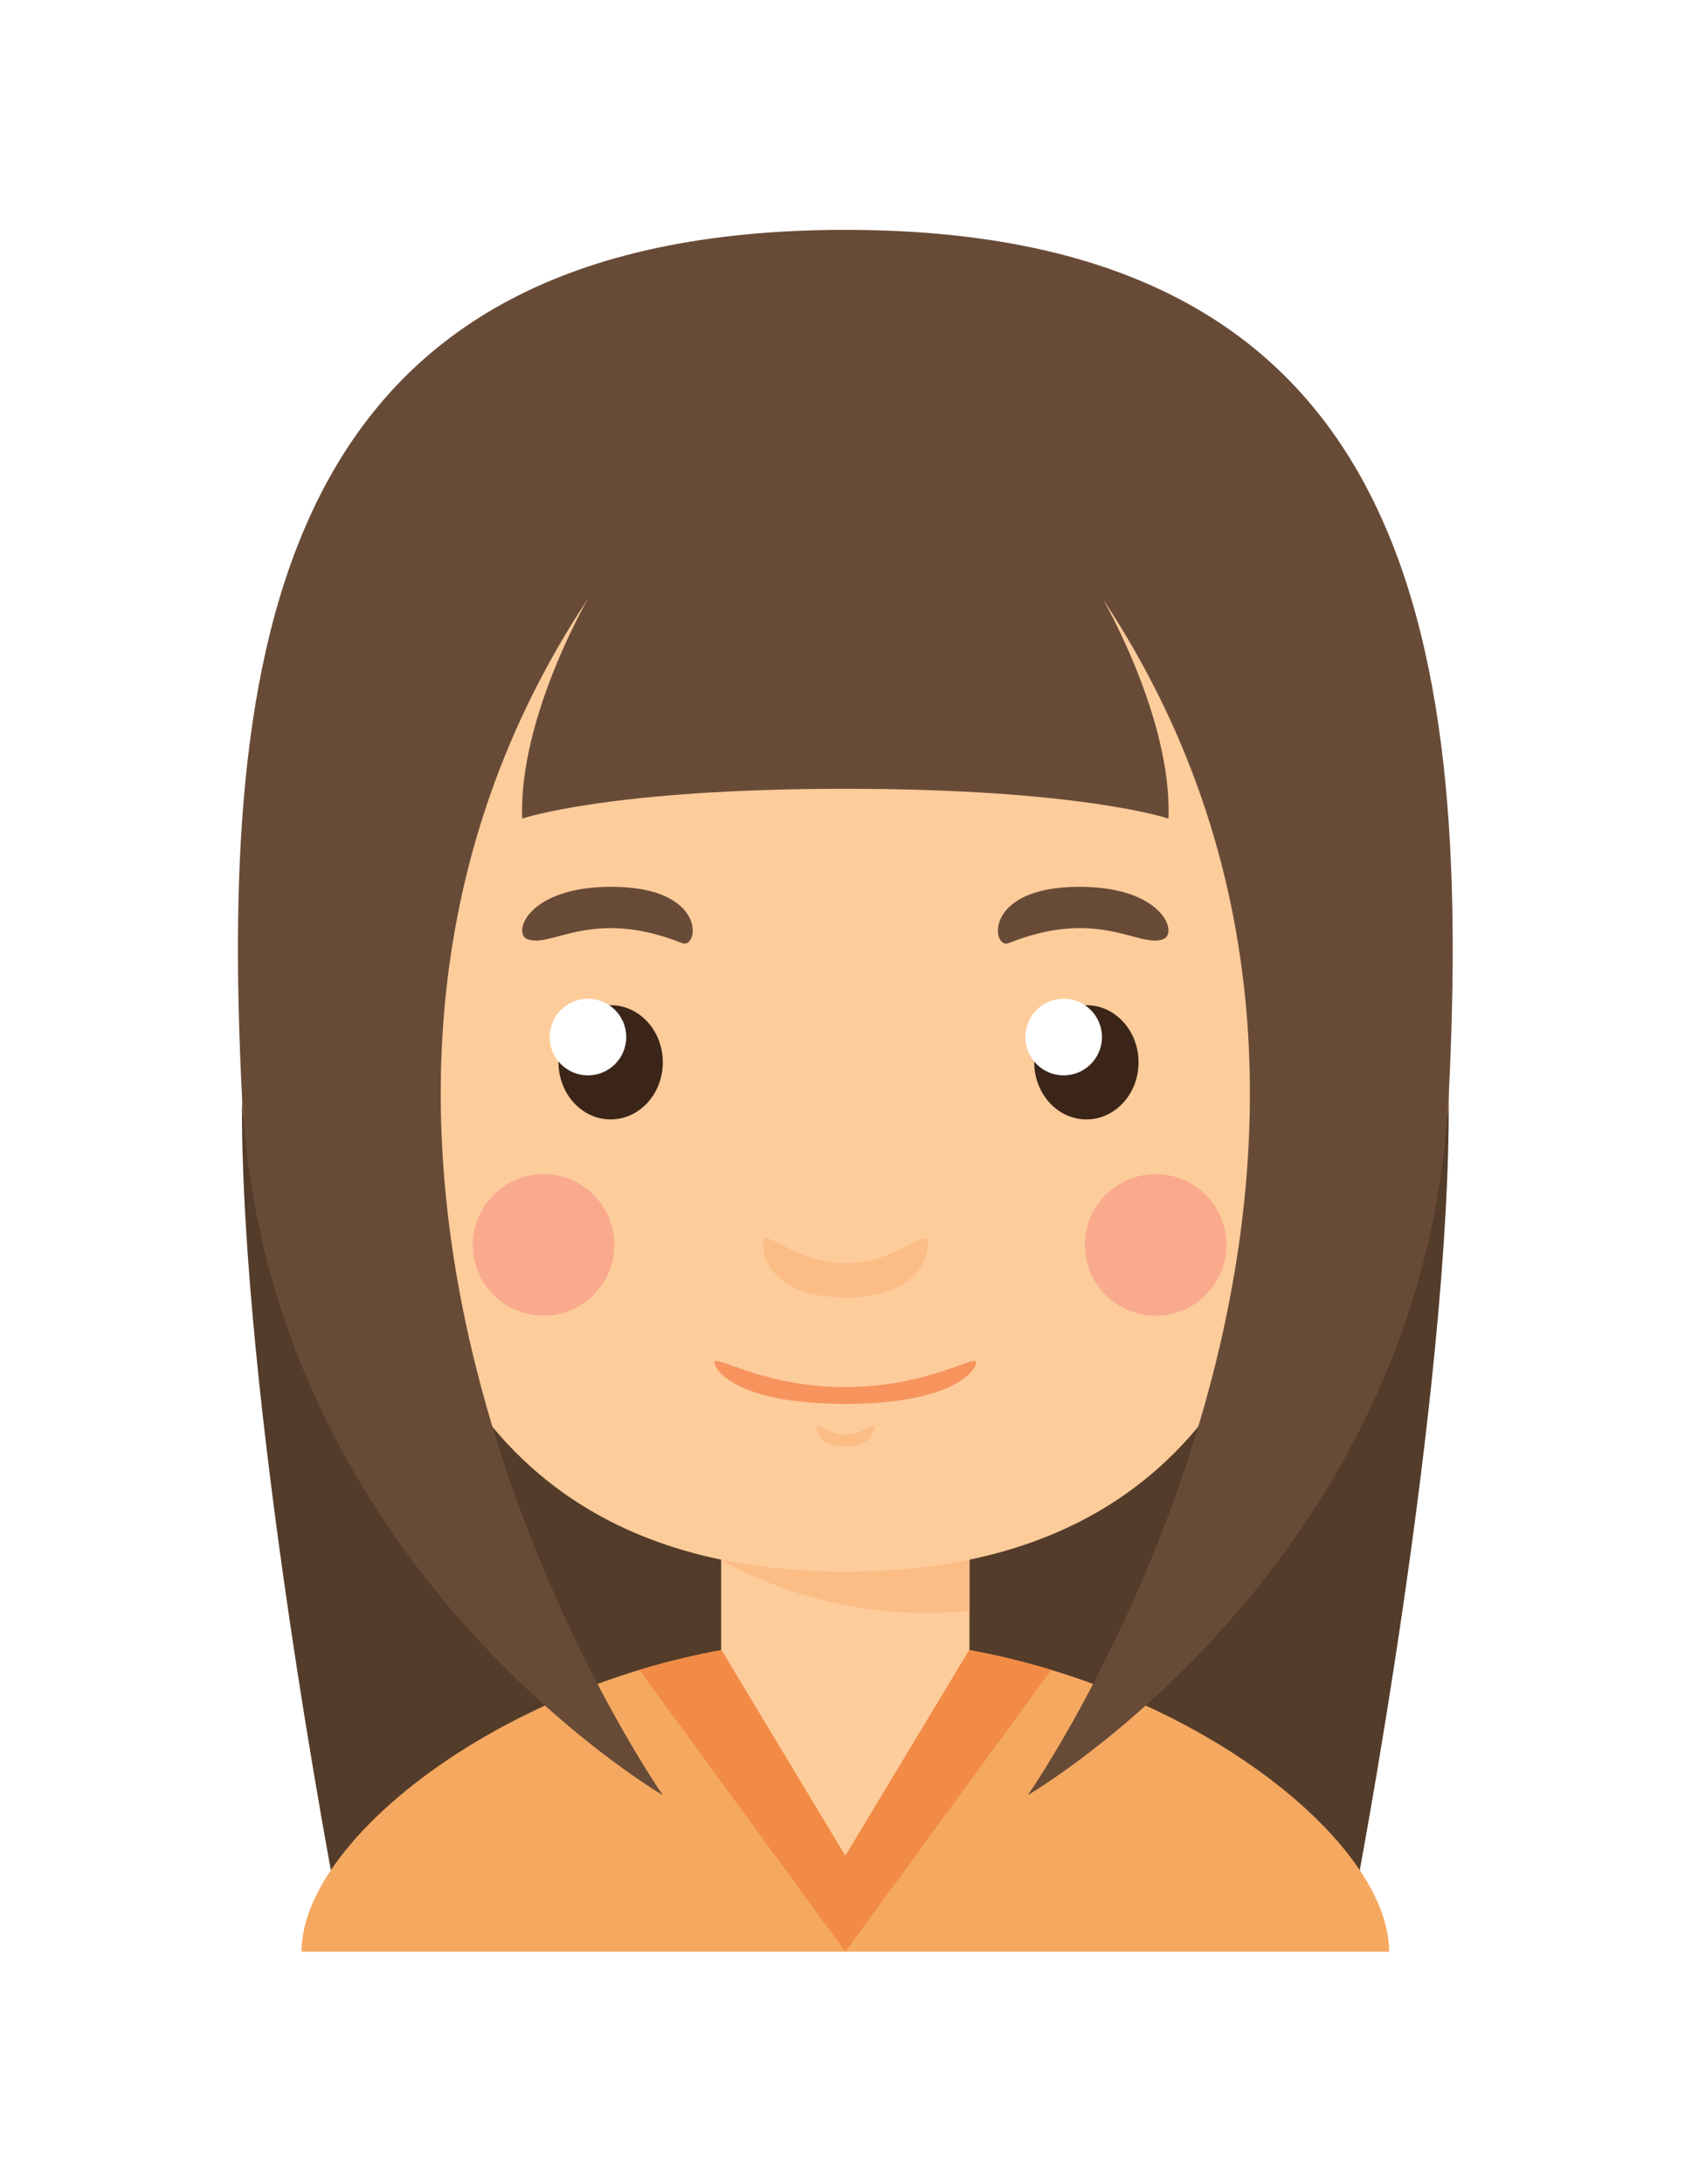 <svg xmlns="http://www.w3.org/2000/svg" width="44" height="57" viewBox="0 0 44 57">
  <defs>
    <filter id="girl-a" width="168%" height="168%" x="-34%" y="-34%" filterUnits="objectBoundingBox">
      <feOffset dy="2" in="SourceAlpha" result="shadowOffsetOuter1"/>
      <feGaussianBlur in="shadowOffsetOuter1" result="shadowBlurOuter1" stdDeviation="3"/>
      <feColorMatrix in="shadowBlurOuter1" result="shadowMatrixOuter1" values="0 0 0 0 0   0 0 0 0 0   0 0 0 0 0  0 0 0 0.15 0"/>
      <feMerge>
        <feMergeNode in="shadowMatrixOuter1"/>
        <feMergeNode in="SourceGraphic"/>
      </feMerge>
    </filter>
  </defs>
  <g fill="none" fill-rule="evenodd" filter="url(#girl-a)" transform="translate(6 4)">
    <path fill="#543C2A" d="M16.074 14.589L16.074 43.574 29.366 43.574C29.366 43.574 31.892 30.478 31.83 22.593 31.768 14.707 16.074 14.589 16.074 14.589zM16.074 14.589L16.074 43.574 2.781 43.574C2.781 43.574.256 30.478.318 22.593.38 14.707 16.074 14.589 16.074 14.589z"/>
    <g transform="translate(.22 6.397)">
      <rect width="6.484" height="7.262" x="12.611" y="27.457" fill="#FDCC9B"/>
      <path fill="#FCBC85" d="M12.611,28.312 C12.611,28.312 15.339,30.049 19.095,29.647 L19.095,27.457 L12.611,27.457 L12.611,28.312 Z"/>
      <ellipse cx="3.261" cy="16.196" fill="#FCBC85" rx="3.164" ry="3.61"/>
      <ellipse cx="28.445" cy="16.196" fill="#FCBC85" rx="3.164" ry="3.61"/>
      <path fill="#FDCC9B" d="M28.433,9.301 C28.433,3.984 24.542,0.094 15.853,0.094 C7.164,0.094 3.274,3.984 3.274,9.301 C3.274,14.618 2.366,28.624 15.853,28.624 C29.34,28.624 28.433,14.618 28.433,9.301 Z"/>
      <g transform="translate(7.28 10.588)">
        <g transform="translate(.882 3.088)">
          <ellipse cx="1.564" cy="1.655" fill="#3B2519" rx="1.362" ry="1.491"/>
          <circle cx=".971" cy=".996" r="1" fill="#FFF"/>
        </g>
        <path fill="#684B37" d="M0.268,1.528 C0.912,1.774 1.946,0.69 4.313,1.633 C4.744,1.805 5.002,0.162 2.465,0.162 C0.268,0.162 -0.121,1.379 0.268,1.528 Z"/>
        <g transform="translate(13.456 3.088)">
          <ellipse cx="1.413" cy="1.655" fill="#3B2519" rx="1.362" ry="1.491"/>
          <circle cx=".819" cy=".996" r="1" fill="#FFF"/>
        </g>
        <path fill="#684B37" d="M16.879,1.528 C16.235,1.774 15.201,0.69 12.835,1.633 C12.403,1.805 12.146,0.162 14.683,0.162 C16.879,0.162 17.268,1.379 16.879,1.528 Z"/>
      </g>
      <path fill="#FCBC85" d="M15.853 20.577C14.508 20.577 13.697 19.572 13.697 20.058 13.697 20.544 14.086 21.469 15.853 21.469 17.62 21.469 18.009 20.545 18.009 20.058 18.009 19.572 17.199 20.577 15.853 20.577zM15.853 25.048C15.388 25.048 15.107 24.701 15.107 24.869 15.107 25.037 15.242 25.357 15.853 25.357 16.464 25.357 16.599 25.037 16.599 24.869 16.599 24.701 16.319 25.048 15.853 25.048z"/>
      <path fill="#F7945E" d="M15.853,23.809 C13.72,23.809 12.436,22.941 12.436,23.161 C12.436,23.381 13.052,24.247 15.853,24.247 C18.654,24.247 19.271,23.381 19.271,23.161 C19.271,22.941 17.986,23.809 15.853,23.809 Z"/>
      <circle cx="7.975" cy="20.097" r="1.848" fill="#F9AA8D"/>
      <circle cx="23.958" cy="20.097" r="1.848" fill="#F9AA8D"/>
    </g>
    <path fill="#F5A860" d="M16.074 36.772L16.074 44.942 1.874 44.942C1.874 41.635 8.617 36.772 16.074 36.772zM16.074 36.772L16.074 44.942 30.274 44.942C30.274 41.635 23.531 36.772 16.074 36.772z"/>
    <path fill="#F18B45" d="M13.368,36.982 C13.326,36.988 13.284,36.996 13.242,37.003 C12.368,37.142 11.515,37.34 10.696,37.588 L16.074,44.942 L16.074,40.857 L13.648,36.949 C13.555,36.962 13.46,36.968 13.368,36.982 Z"/>
    <path fill="#F18B45" d="M18.78,36.982 C18.822,36.988 18.864,36.996 18.906,37.003 C19.78,37.142 20.633,37.34 21.452,37.588 L16.074,44.942 L16.074,40.857 L18.5,36.949 C18.593,36.962 18.687,36.968 18.78,36.982 Z"/>
    <path fill="#684B37" d="M16.074,0 C1.42,0 -0.298,10.366 0.318,22.593 C0.933,34.82 11.308,40.857 11.308,40.857 C11.308,40.857 -0.318,24.218 9.353,9.629 C9.353,9.629 7.537,12.752 7.636,15.367 C7.636,15.367 9.914,14.589 16.074,14.589 C22.234,14.589 24.512,15.367 24.512,15.367 C24.611,12.752 22.795,9.629 22.795,9.629 C32.466,24.218 20.839,40.857 20.839,40.857 C20.839,40.857 31.215,34.82 31.83,22.593 C32.445,10.366 30.728,0 16.074,0 Z"/>
    <path fill="#FDCC9B" d="M12.832,37.055 L16.074,42.439 L19.316,37.054 C19.316,37.054 15.952,35.83 12.832,37.055 Z"/>
  </g>
</svg>

